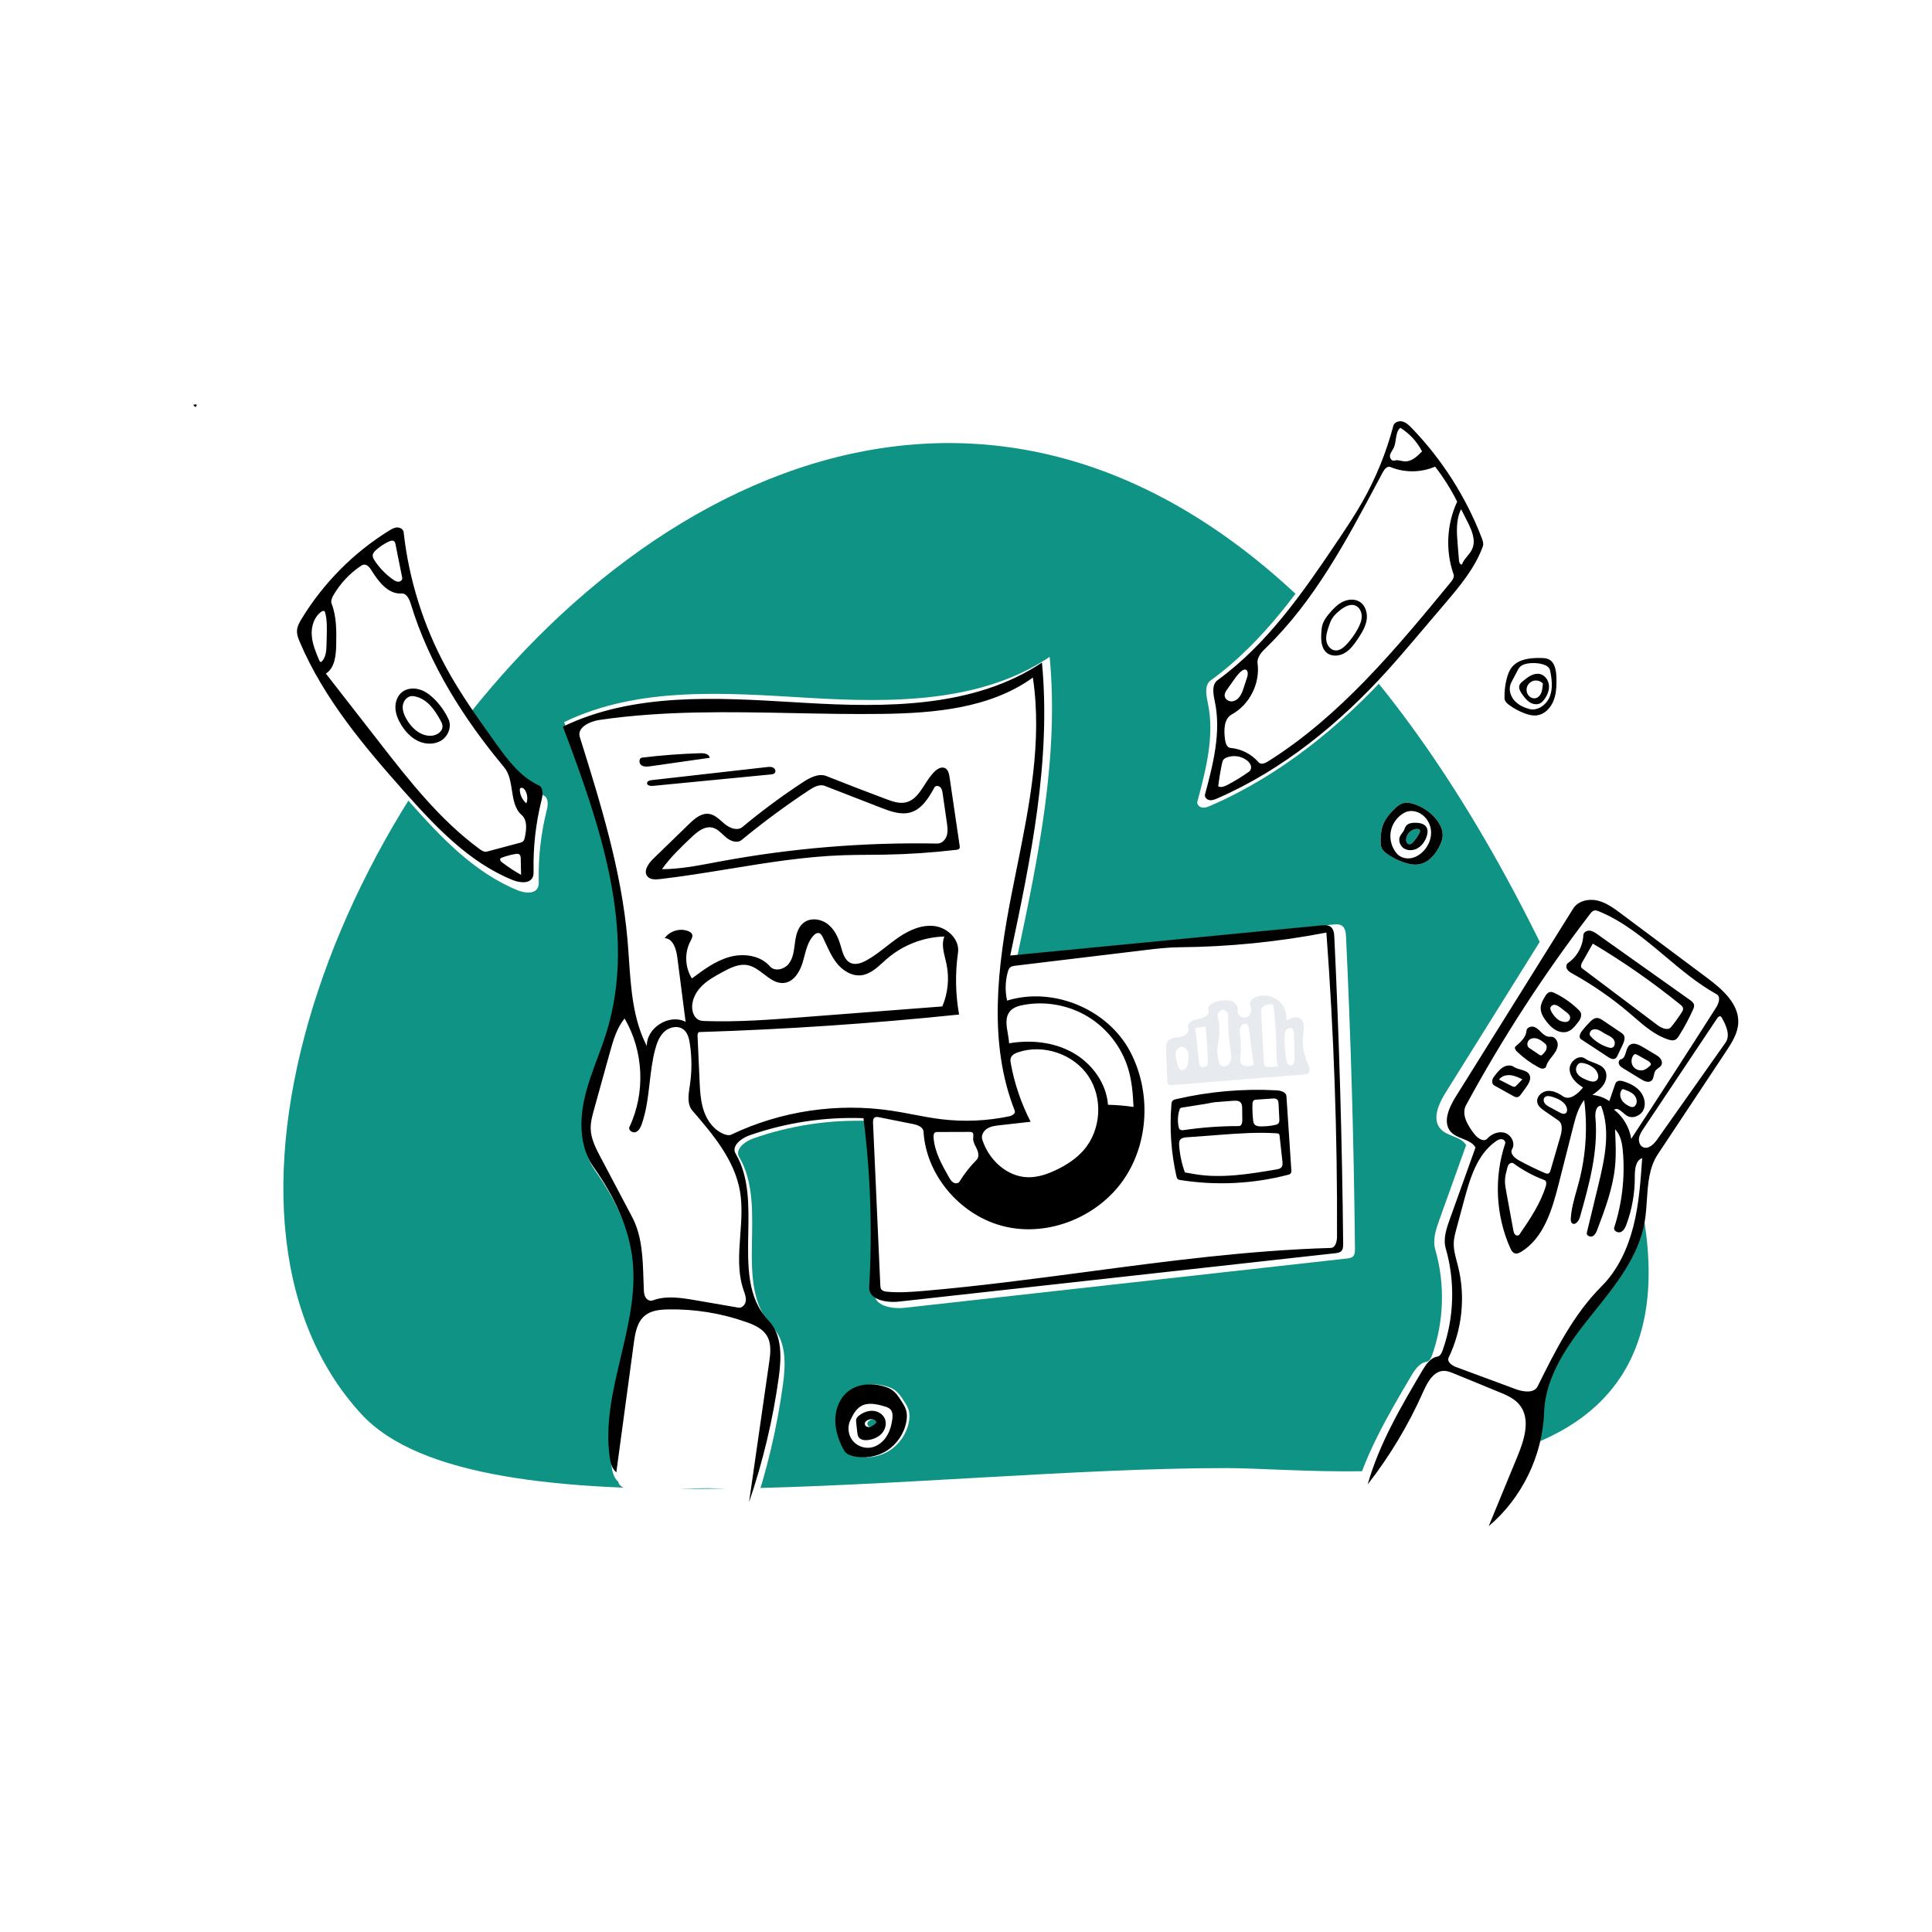 <svg width="172" height="172" viewBox="0 0 172 172" fill="none" xmlns="http://www.w3.org/2000/svg">
<rect x="0" y="0" width="172" height="172" fill="#333333" stroke="none"/>
<g clip-path="url(#clip0_28_4390)">
<path d="M172 0H0V172H172V0Z" fill="white"/>
<path fill-rule="evenodd" clip-rule="evenodd" d="M32.167 125.89C42.549 137.191 82.696 130.699 109.131 130.699C120.536 130.699 158.807 136.415 143.003 97.161C91.185 -31.546 -0.728 90.082 32.167 125.89Z" fill="#0E9384"/>
<path fill-rule="evenodd" clip-rule="evenodd" d="M78.102 126.799C78.152 126.76 78.205 126.718 78.227 126.659C78.298 126.467 78.021 126.34 77.818 126.344C77.522 126.351 77.142 126.551 77.233 126.832C77.285 126.995 77.486 127.071 77.654 127.041C77.823 127.011 77.966 126.903 78.102 126.799ZM78.982 123.443C79.205 123.513 79.426 123.6 79.621 123.73C79.986 123.975 80.234 124.355 80.473 124.724C80.644 124.989 80.818 125.259 80.903 125.562C80.995 125.891 80.979 126.242 80.917 126.578C80.724 127.624 80.079 128.578 79.18 129.147C78.281 129.715 77.141 129.889 76.114 129.615C75.914 129.561 75.712 129.489 75.558 129.35C75.429 129.234 75.342 129.079 75.262 128.924C74.844 128.113 74.561 127.211 74.594 126.298C74.626 125.386 75.001 124.462 75.712 123.888C76.603 123.169 77.888 123.1 78.982 123.443Z" fill="white"/>
<path fill-rule="evenodd" clip-rule="evenodd" d="M126.179 73.795C125.689 73.789 125.229 74.2 125.181 74.687C125.161 74.886 125.245 75.134 125.444 75.162C125.592 75.182 125.723 75.067 125.822 74.955C126.034 74.718 126.215 74.455 126.361 74.173C126.41 74.079 126.454 73.957 126.389 73.872C126.342 73.811 126.256 73.796 126.179 73.795ZM125.966 71.608C126.662 71.851 127.293 72.278 127.777 72.834C128.192 73.312 128.509 73.932 128.422 74.559C128.39 74.79 128.305 75.009 128.208 75.221C127.841 76.021 127.209 76.788 126.343 76.943C125.888 77.025 125.419 76.927 124.982 76.778C124.476 76.606 123.994 76.365 123.553 76.063C123.319 75.903 123.087 75.713 122.984 75.449C122.913 75.267 122.911 75.066 122.914 74.871C122.92 74.388 122.953 73.897 123.121 73.444C123.334 72.871 123.751 72.398 124.193 71.976C124.371 71.807 124.559 71.639 124.788 71.548C125.161 71.4 125.587 71.476 125.966 71.608Z" fill="white"/>
<path fill-rule="evenodd" clip-rule="evenodd" d="M126.179 36.759C129.058 39.729 131.33 43.279 132.818 47.132C132.92 47.397 133.019 47.69 132.922 47.957C132.171 50.008 130.723 51.718 129.303 53.381C128.396 54.443 127.488 55.505 126.581 56.568C125.715 57.582 124.848 58.596 123.953 59.585C119.393 64.619 114.006 69.021 107.766 71.73C107.531 71.832 107.278 71.934 107.025 71.893C106.771 71.852 106.533 71.607 106.6 71.36C107.371 68.487 108.148 65.483 107.528 62.574C107.379 61.873 107.213 60.989 107.795 60.567C112.507 57.148 115.9 52.262 119.152 47.442C119.969 46.23 120.785 45.014 121.508 43.744C122.793 41.49 123.782 39.068 124.443 36.56C124.534 36.216 124.97 36.061 125.316 36.151C125.661 36.242 125.931 36.504 126.179 36.759Z" fill="white"/>
<path fill-rule="evenodd" clip-rule="evenodd" d="M36.394 48.294C36.862 52.525 38.165 56.663 40.205 60.399C41.469 62.712 43.006 64.864 44.538 67.008C45.605 68.5 46.746 70.055 48.41 70.827C48.852 71.032 48.791 71.67 48.672 72.143C48.158 74.188 47.919 76.301 47.962 78.408C47.966 78.607 47.971 78.814 47.893 78.997C47.627 79.619 46.717 79.515 46.091 79.261C42.215 77.687 39.239 74.523 36.459 71.397C32.85 67.338 29.294 63.102 27.162 58.106C27.017 57.767 26.876 57.41 26.901 57.041C26.925 56.666 27.118 56.324 27.314 56.003C29.247 52.828 31.936 50.117 35.095 48.159C35.317 48.021 35.555 47.883 35.816 47.874C36.078 47.865 36.365 48.033 36.394 48.294Z" fill="white"/>
<path fill-rule="evenodd" clip-rule="evenodd" d="M125.614 122.527C125.948 121.961 126.362 121.338 127.011 121.231C127.266 121.188 127.401 120.911 127.488 120.667C128.56 117.66 128.663 114.317 127.779 111.25C127.527 110.375 127.837 109.447 128.145 108.589C128.938 106.376 129.732 104.163 130.525 101.949C130.07 101.163 128.872 101.186 128.258 100.517C127.468 99.656 128.064 98.287 128.683 97.296C132.299 91.504 135.915 85.713 139.531 79.922C139.974 79.212 140.947 78.99 141.762 79.179C142.576 79.368 143.272 79.881 143.942 80.381C146.58 82.351 149.217 84.321 151.855 86.291C153.27 87.348 154.833 88.699 154.751 90.464C154.706 91.441 154.147 92.308 153.607 93.123C151.516 96.273 149.426 99.422 147.336 102.572C146.159 104.346 146.484 106.677 146.128 108.777C145.565 112.094 143.29 114.819 141.184 117.443C139.077 120.067 136.969 122.996 136.851 126.359C136.71 130.367 134.806 134.282 131.74 136.867C132.629 134.709 127.011 135.57 120.584 133.013C121.641 129.271 123.638 125.876 125.614 122.527Z" fill="white"/>
<path fill-rule="evenodd" clip-rule="evenodd" d="M55.042 131.91C54.642 131.582 54.514 131.029 54.443 130.514C53.625 124.564 57.14 118.69 56.514 112.715C56.191 109.636 54.776 106.763 52.996 104.236C51.767 102.492 51.698 100.154 52.157 98.066C52.615 95.979 53.54 94.027 54.164 91.983C56.94 82.893 53.563 73.183 50.224 64.287C56.877 61.07 64.64 61.693 72.01 62.129C79.379 62.565 87.306 62.596 93.448 58.48C94.29 67.384 92.434 76.298 90.588 85.047C99.954 84.135 109.321 83.222 118.687 82.309C118.955 82.283 119.249 82.263 119.472 82.416C119.77 82.619 119.816 83.034 119.833 83.395C120.271 92.655 120.536 101.923 120.629 111.193C120.631 111.425 120.623 111.685 120.46 111.85C120.321 111.991 120.107 112.02 119.91 112.042C106.788 113.504 93.666 114.967 80.543 116.429C79.408 116.556 77.792 116.26 77.858 115.115C78.155 110.007 77.982 104.872 77.342 99.796C73.855 99.664 70.344 100.196 67.05 101.355C66.303 101.618 65.404 102.325 65.807 103.01C68.474 107.541 65.164 114.352 68.786 118.155C70.031 119.463 69.945 121.52 69.698 123.313C69.169 127.157 68.27 130.948 67.019 134.619C67.624 130.394 55.412 134.176 55.042 131.91Z" fill="white"/>
<path fill-rule="evenodd" clip-rule="evenodd" d="M17.509 36.011C17.52 36.102 17.471 36.196 17.391 36.24C17.327 36.176 17.264 36.112 17.2 36.048C17.295 36.007 17.404 35.995 17.506 36.015L17.509 36.011Z" fill="black"/>
<path fill-rule="evenodd" clip-rule="evenodd" d="M78.753 123.443C78.976 123.513 79.197 123.6 79.391 123.73C79.757 123.975 80.005 124.355 80.244 124.724C80.415 124.989 80.588 125.259 80.674 125.562C80.766 125.891 80.75 126.242 80.688 126.578C80.495 127.624 79.849 128.578 78.95 129.147C78.051 129.715 76.912 129.889 75.885 129.615C75.684 129.561 75.483 129.489 75.329 129.35C75.2 129.234 75.113 129.079 75.033 128.924C74.614 128.113 74.332 127.211 74.364 126.298C74.397 125.386 74.772 124.462 75.482 123.888C76.374 123.169 77.659 123.1 78.753 123.443ZM77.499 128.877C78.058 128.792 78.55 128.427 78.872 127.961C79.193 127.496 79.358 126.938 79.437 126.379C79.482 126.059 79.486 125.692 79.261 125.461C79.125 125.323 78.932 125.262 78.747 125.206C78.052 124.998 77.259 124.821 76.636 125.194C76.183 125.465 75.93 125.968 75.701 126.444C75.433 127.001 75.499 127.705 75.867 128.202C76.234 128.7 76.888 128.97 77.499 128.877Z" fill="black"/>
<path fill-rule="evenodd" clip-rule="evenodd" d="M104.287 98.336C104.296 98.217 104.311 98.09 104.389 98.001C104.466 97.913 104.587 97.882 104.7 97.855C107.62 97.175 110.637 96.909 113.631 97.068C114.012 97.088 114.503 97.217 114.528 97.598C114.673 99.782 114.817 101.967 114.962 104.152C114.969 104.262 114.973 104.385 114.902 104.47C114.845 104.54 114.752 104.566 114.664 104.589C111.55 105.401 108.267 105.561 105.089 105.056C105.007 105.043 104.921 105.028 104.857 104.975C104.781 104.91 104.754 104.805 104.732 104.708C104.263 102.622 104.113 100.466 104.287 98.336ZM104.976 101.96C105.033 102.785 105.206 103.602 105.488 104.379C105.769 104.419 106.048 104.478 106.328 104.525C108.743 104.934 111.214 104.523 113.629 104.112C113.8 104.083 113.988 104.044 114.094 103.906C114.202 103.765 114.188 103.569 114.168 103.392C114.085 102.64 114.002 101.887 113.919 101.134C113.912 101.073 113.903 101.008 113.862 100.963C113.812 100.908 113.731 100.899 113.657 100.895C111.941 100.781 110.219 100.909 108.504 101.038C107.556 101.108 106.607 101.179 105.659 101.25C105.436 101.266 105.183 101.299 105.055 101.483C104.961 101.617 104.964 101.796 104.976 101.96ZM105.002 98.811C104.852 99.292 104.825 99.811 104.925 100.305C104.942 100.394 104.967 100.488 105.035 100.548C105.135 100.638 105.287 100.623 105.42 100.604C107.035 100.367 108.668 100.249 110.3 100.252C110.531 100.253 110.601 99.942 110.599 99.712C110.595 99.375 110.591 99.038 110.588 98.7C110.585 98.505 110.576 98.29 110.442 98.148C110.282 97.977 110.013 97.982 109.779 98C109.238 98.041 108.698 98.082 108.157 98.124C107.898 98.143 107.212 98.319 106.896 98.34C106.347 98.427 105.798 98.515 105.249 98.603C105.191 98.612 105.129 98.623 105.084 98.661C105.04 98.699 105.019 98.756 105.002 98.811ZM112.244 100.279C112.673 100.284 113.103 100.242 113.522 100.151C113.622 100.13 113.727 100.102 113.798 100.029C113.903 99.922 113.902 99.753 113.895 99.603C113.872 99.168 113.85 98.733 113.828 98.298C113.82 98.143 113.803 97.968 113.681 97.871C113.575 97.786 113.424 97.791 113.287 97.8C112.81 97.832 112.333 97.865 111.856 97.897C111.78 97.903 111.701 97.909 111.638 97.951C111.522 98.027 111.505 98.187 111.501 98.326C111.491 98.787 111.51 99.249 111.558 99.707C111.572 99.84 111.591 99.98 111.673 100.085C111.801 100.249 112.036 100.276 112.244 100.279Z" fill="black"/>
<path fill-rule="evenodd" clip-rule="evenodd" d="M111.761 88.788C112.399 88.513 113.182 88.605 113.738 89.022C114.294 89.439 114.601 90.165 114.515 90.855C114.906 90.643 115.401 90.435 115.766 90.689C116.178 90.976 116.084 91.593 116.022 92.091C115.914 92.961 116.054 93.86 116.422 94.656C116.574 94.985 116.705 95.483 116.367 95.616C116.311 95.638 116.249 95.644 116.188 95.648C112.236 95.967 108.285 96.285 104.334 96.604C104.225 96.613 104.104 96.617 104.022 96.546C103.938 96.473 103.928 96.349 103.923 96.238C103.886 95.309 103.847 94.379 103.81 93.45C103.8 93.201 103.795 92.932 103.936 92.726C104.169 92.385 104.657 92.386 105.064 92.321C105.472 92.255 105.947 91.911 105.789 91.529C105.614 91.104 106.211 90.792 106.666 90.723C107.121 90.654 107.725 90.383 107.587 89.943C107.436 89.464 108.097 89.166 108.595 89.1C108.947 89.053 109.315 89.008 109.648 89.128C109.982 89.249 110.264 89.593 110.189 89.939C110.103 90.337 110.586 90.706 110.968 90.566C111.349 90.426 111.503 89.905 111.31 89.547C111.153 89.255 111.456 88.92 111.761 88.788ZM113.801 94.913C113.654 94.639 113.652 94.313 113.651 94.002C113.645 92.54 113.555 91.078 113.382 89.627C113.373 89.553 113.36 89.472 113.3 89.429C113.248 89.392 113.178 89.396 113.115 89.402C112.806 89.431 112.441 89.499 112.319 89.784C112.266 89.906 112.273 90.043 112.28 90.175C112.358 91.641 112.436 93.105 112.515 94.571C112.522 94.707 112.54 94.864 112.653 94.94C112.715 94.982 112.793 94.989 112.867 94.993C113.18 95.01 113.496 94.983 113.801 94.913ZM108.487 92.66C108.448 92.905 108.394 93.147 108.38 93.394C108.356 93.806 108.443 94.216 108.53 94.62C108.585 94.878 108.919 95.006 109.165 94.906C109.41 94.806 109.558 94.544 109.599 94.283C109.639 94.021 109.592 93.755 109.55 93.494C109.386 92.466 109.315 91.425 109.338 90.385C109.344 90.122 109.088 89.884 108.826 89.91C108.564 89.936 108.359 90.219 108.416 90.476C108.576 91.191 108.6 91.936 108.487 92.66ZM111.085 91.257C110.931 91.056 110.578 91.163 110.458 91.387C110.338 91.61 110.374 91.882 110.404 92.134C110.482 92.792 110.49 93.459 110.427 94.119C110.408 94.313 110.387 94.526 110.495 94.689C110.66 94.94 111.022 94.938 111.321 94.907C111.415 94.898 111.523 94.88 111.57 94.798C111.603 94.741 111.595 94.671 111.587 94.606C111.449 93.582 111.311 92.558 111.173 91.534C111.16 91.437 111.145 91.335 111.085 91.257ZM114.508 91.698C114.392 91.856 114.367 92.062 114.357 92.258C114.323 92.93 114.412 93.602 114.501 94.269C114.536 94.531 114.656 94.869 114.921 94.851C115.189 94.833 115.259 94.475 115.252 94.206C115.236 93.494 115.219 92.783 115.203 92.071C115.199 91.884 115.179 91.668 115.024 91.563C114.861 91.454 114.624 91.539 114.508 91.698ZM106.409 91.529C106.409 91.529 106.527 92.458 106.568 92.931C106.619 93.525 106.685 94.118 106.765 94.709C106.776 94.795 106.792 94.888 106.855 94.947C106.965 95.049 107.388 94.981 107.466 94.853C107.544 94.725 107.54 94.564 107.533 94.415C107.511 93.94 107.49 93.466 107.468 92.992C107.445 92.483 107.324 91.387 107.324 91.387M104.873 94.892C104.907 94.998 104.947 95.11 105.033 95.181C105.201 95.32 105.473 95.234 105.605 95.061C105.738 94.888 105.767 94.66 105.793 94.443C105.824 94.178 105.854 93.902 105.768 93.648C105.682 93.395 105.444 93.173 105.178 93.196C104.933 93.218 104.743 93.442 104.686 93.681C104.629 93.92 104.677 94.171 104.736 94.409C104.777 94.572 104.822 94.733 104.873 94.892Z" fill="#E7EAEE"/>
<path fill-rule="evenodd" clip-rule="evenodd" d="M120.891 56.865C120.572 57.344 120.226 57.829 119.732 58.125C119.239 58.421 118.557 58.478 118.113 58.112C117.624 57.707 117.594 56.978 117.633 56.345C117.648 56.101 117.667 55.855 117.737 55.621C117.858 55.215 118.123 54.868 118.399 54.547C118.735 54.156 119.106 53.78 119.571 53.561C120.036 53.341 120.614 53.303 121.05 53.576C121.572 53.903 121.765 54.598 121.666 55.206C121.567 55.813 121.232 56.353 120.891 56.865ZM119.878 57.372C120.28 56.944 120.625 56.461 120.901 55.942C121.082 55.601 121.237 55.23 121.229 54.843C121.222 54.456 121.018 54.052 120.659 53.909C120.191 53.722 119.678 54.021 119.287 54.338C119.008 54.565 118.739 54.812 118.56 55.124C118.447 55.32 118.374 55.537 118.301 55.751C118.164 56.158 118.024 56.581 118.077 57.007C118.129 57.433 118.434 57.86 118.861 57.904C119.256 57.945 119.606 57.661 119.878 57.372Z" fill="black"/>
<path fill-rule="evenodd" clip-rule="evenodd" d="M38.711 62.279C39.211 62.785 39.623 63.377 39.925 64.021C40.229 64.668 39.923 65.5 39.328 65.897C38.733 66.293 37.928 66.287 37.275 65.996C36.622 65.704 36.11 65.159 35.732 64.552C35.447 64.094 35.226 63.581 35.203 63.043C35.179 62.504 35.377 61.938 35.803 61.608C36.234 61.274 36.84 61.226 37.361 61.386C37.882 61.546 38.328 61.891 38.711 62.279ZM36.761 61.971C36.329 61.926 35.945 62.323 35.87 62.751C35.796 63.179 35.96 63.614 36.171 63.994C36.629 64.818 37.447 65.55 38.388 65.504C38.872 65.481 39.403 65.145 39.394 64.661C39.391 64.451 39.287 64.258 39.184 64.076C38.91 63.591 38.613 63.112 38.218 62.72C37.822 62.328 37.315 62.028 36.761 61.971Z" fill="black"/>
<path fill-rule="evenodd" clip-rule="evenodd" d="M76.499 126.008C76.847 125.744 77.278 125.574 77.714 125.602C78.149 125.629 78.579 125.879 78.761 126.275C78.957 126.7 78.835 127.229 78.53 127.584C78.225 127.939 77.766 128.135 77.303 128.2C76.986 128.244 76.609 128.204 76.436 127.936C76.353 127.807 76.334 127.647 76.317 127.494C76.287 127.219 76.257 126.944 76.227 126.669C76.214 126.553 76.201 126.432 76.239 126.321C76.283 126.19 76.39 126.091 76.499 126.008ZM77.873 126.799C77.923 126.76 77.976 126.718 77.998 126.658C78.069 126.467 77.792 126.34 77.588 126.344C77.292 126.351 76.913 126.55 77.004 126.832C77.056 126.995 77.257 127.071 77.425 127.041C77.594 127.011 77.737 126.903 77.873 126.799Z" fill="black"/>
<path fill-rule="evenodd" clip-rule="evenodd" d="M125.672 38.099C128.377 40.899 130.512 44.248 131.91 47.881C132.005 48.131 132.099 48.408 132.007 48.659C131.302 50.593 129.941 52.206 128.607 53.774L126.05 56.78C125.236 57.736 124.422 58.693 123.581 59.625C119.297 64.373 114.236 68.524 108.374 71.078C108.153 71.175 107.915 71.271 107.677 71.232C107.439 71.194 107.215 70.963 107.278 70.729C108.003 68.02 108.732 65.188 108.15 62.444C108.01 61.782 107.854 60.949 108.4 60.551C112.828 57.327 116.015 52.719 119.07 48.173C119.838 47.03 120.604 45.884 121.284 44.687C122.491 42.56 123.421 40.276 124.042 37.912C124.127 37.587 124.537 37.441 124.861 37.526C125.186 37.611 125.439 37.858 125.672 38.099ZM123.78 41.577C123.505 41.463 123.251 41.77 123.111 42.033C122.959 42.317 122.808 42.601 122.656 42.886C119.854 48.15 117.009 53.495 112.738 57.641C112.334 58.033 111.884 58.506 111.958 59.063C112.196 60.85 111.242 62.737 109.662 63.604C108.945 63.998 108.953 65.015 109.058 65.826C109.1 66.151 109.223 66.558 109.55 66.586C110.507 66.667 111.426 67.138 112.051 67.869C112.248 68.099 112.621 67.955 112.877 67.794C119.338 63.732 124.302 57.733 129.149 51.839C129.316 51.635 129.494 51.379 129.407 51.131C128.674 49.041 128.791 46.667 129.727 44.66C129.175 43.561 128.516 42.515 127.764 41.542C126.513 42.085 125.04 42.098 123.78 41.577ZM108.455 70.005C108.71 70.139 109.019 70.012 109.274 69.879C109.944 69.529 110.589 69.132 111.204 68.692C111.366 68.575 111.414 68.343 111.357 68.152C111.299 67.96 111.156 67.806 110.997 67.685C110.5 67.308 109.806 67.209 109.223 67.432C109.116 67.473 109.009 67.527 108.935 67.615C108.848 67.718 108.816 67.856 108.788 67.988C108.647 68.655 108.536 69.328 108.455 70.005ZM126.599 40.185C126.16 39.327 125.483 38.592 124.663 38.084C124.378 38.335 124.323 38.717 124.266 39.106V39.106C124.227 39.373 124.188 39.644 124.074 39.878C124.037 39.955 123.991 40.028 123.946 40.1C123.859 40.239 123.773 40.377 123.745 40.536C123.703 40.779 123.908 41.084 124.142 41.004C124.331 40.938 124.53 40.98 124.73 41.023C124.836 41.045 124.942 41.067 125.048 41.074C125.663 41.114 126.173 40.632 126.599 40.185ZM130.078 45.33C129.608 46.265 129.682 47.37 129.767 48.413L129.89 49.91C129.904 50.075 129.993 50.297 130.152 50.251C130.25 49.975 130.438 49.748 130.626 49.52C130.79 49.321 130.955 49.121 131.061 48.888C131.42 48.098 131.022 47.189 130.629 46.416L130.078 45.33ZM109.027 61.939C109.047 62.232 109.351 62.451 109.644 62.442C109.937 62.434 110.201 62.245 110.372 62.006C110.544 61.768 110.638 61.485 110.73 61.206L111.032 60.285C111.116 60.029 111.121 59.636 110.853 59.606C110.756 59.596 110.663 59.647 110.584 59.703C110.283 59.917 110.064 60.224 109.851 60.526L109.27 61.346C109.144 61.524 109.012 61.721 109.027 61.939ZM39.747 59.482C37.706 55.746 36.403 51.608 35.935 47.377C35.906 47.116 35.619 46.948 35.358 46.957C35.096 46.966 34.859 47.104 34.636 47.242C31.477 49.201 28.788 51.911 26.855 55.086C26.66 55.408 26.467 55.749 26.442 56.124C26.418 56.493 26.559 56.85 26.704 57.19C28.836 62.185 32.391 66.422 36.001 70.48C38.78 73.606 41.756 76.771 45.632 78.344C46.259 78.599 47.169 78.702 47.434 78.08C47.511 77.899 47.507 77.696 47.504 77.499L47.503 77.492C47.461 75.384 47.7 73.271 48.214 71.226C48.332 70.753 48.394 70.115 47.951 69.91C46.287 69.139 45.147 67.584 44.08 66.091C42.547 63.947 41.01 61.796 39.747 59.482ZM43.349 75.815C43.12 75.876 42.891 75.731 42.7 75.591C39.172 73.006 36.438 69.508 33.752 66.057L29.012 59.967C29.812 59.457 29.914 58.35 29.931 57.401C29.954 56.168 29.97 54.899 29.525 53.749C29.426 53.494 29.555 53.211 29.693 52.974C30.285 51.958 31.105 51.077 32.077 50.415C32.17 50.35 32.27 50.287 32.383 50.271C32.68 50.229 32.908 50.518 33.067 50.773C33.695 51.779 34.557 52.917 35.74 52.834C36.191 52.803 36.441 53.334 36.572 53.766C38.206 59.138 41.275 63.984 44.873 68.296C45.341 68.856 45.458 69.612 45.574 70.362C45.704 71.197 45.832 72.024 46.444 72.561C46.965 73.02 46.869 73.844 46.728 74.525C46.699 74.664 46.665 74.813 46.559 74.908C46.48 74.978 46.374 75.008 46.272 75.035L43.349 75.815ZM34.986 51.59C34.339 51.138 33.78 50.56 33.349 49.898C33.256 49.755 33.166 49.594 33.182 49.425C33.2 49.24 33.339 49.092 33.477 48.968C33.819 48.662 34.205 48.406 34.62 48.211C34.772 48.139 34.968 48.081 35.094 48.192C35.168 48.257 35.192 48.361 35.211 48.458L35.809 51.447C35.844 51.624 35.659 51.783 35.479 51.788C35.299 51.794 35.134 51.693 34.986 51.59ZM29.071 57.372C29.058 57.934 29.016 58.565 28.594 58.938C28.506 58.948 28.447 58.851 28.413 58.77C28.109 58.051 27.802 57.315 27.753 56.536C27.706 55.757 27.967 54.914 28.603 54.463C28.689 54.401 28.816 54.351 28.892 54.424C28.922 54.454 28.935 54.496 28.946 54.538C29.119 55.173 29.106 55.843 29.091 56.501L29.071 57.372ZM46.244 76.075C46.346 76.159 46.357 76.308 46.36 76.441L46.39 77.886C45.797 77.557 45.229 77.183 44.692 76.769C44.591 76.691 44.479 76.564 44.541 76.451C44.572 76.395 44.636 76.369 44.696 76.347C45.08 76.205 45.476 76.099 45.879 76.03C46.004 76.009 46.146 75.995 46.244 76.075ZM46.278 70.382C46.272 70.317 46.272 70.246 46.311 70.193C46.414 70.054 46.636 70.18 46.73 70.325C46.956 70.674 47.006 71.132 46.86 71.522C46.528 71.237 46.314 70.818 46.278 70.382ZM134.589 59.408C135.18 58.664 136.257 58.557 137.207 58.58C137.429 58.585 137.657 58.596 137.859 58.688C138.422 58.944 138.541 59.678 138.56 60.296C138.577 60.858 138.574 61.427 138.437 61.972C138.301 62.517 138.018 63.042 137.567 63.377C137.364 63.527 137.129 63.637 136.879 63.678C136.494 63.743 136.1 63.644 135.734 63.508C135.247 63.327 134.785 63.077 134.365 62.77C134.16 62.619 133.948 62.423 133.942 62.169C133.926 61.583 133.992 60.995 134.136 60.427C134.228 60.064 134.356 59.701 134.589 59.408ZM136.121 63.114C136.88 63.332 137.687 62.745 137.975 62.01C138.262 61.275 138.156 60.449 137.998 59.676C137.937 59.379 137.62 59.213 137.327 59.134C136.874 59.011 136.393 58.994 135.933 59.086C135.704 59.132 135.471 59.21 135.31 59.379C135.223 59.472 135.162 59.586 135.103 59.698L134.659 60.538C134.58 60.686 134.502 60.835 134.456 60.995C134.318 61.476 134.5 62.01 134.835 62.38C135.171 62.751 135.641 62.976 136.121 63.114ZM125.966 71.608C126.662 71.851 127.293 72.278 127.777 72.834C128.192 73.312 128.509 73.932 128.422 74.559C128.39 74.79 128.305 75.009 128.208 75.221C127.841 76.021 127.209 76.788 126.343 76.943C125.888 77.025 125.419 76.927 124.982 76.778C124.476 76.606 123.994 76.365 123.553 76.063C123.319 75.903 123.087 75.713 122.984 75.449C122.914 75.267 122.911 75.066 122.914 74.871C122.92 74.388 122.953 73.897 123.121 73.444C123.334 72.871 123.751 72.398 124.193 71.976C124.371 71.806 124.559 71.639 124.788 71.548C125.161 71.4 125.587 71.476 125.966 71.608ZM126.678 75.819C127.181 75.321 127.473 74.6 127.394 73.897C127.314 73.194 126.838 72.534 126.173 72.295C125.896 72.195 125.59 72.167 125.306 72.245C125.153 72.288 125.01 72.36 124.876 72.445C124.304 72.809 123.902 73.43 123.804 74.102C123.706 74.774 123.915 75.484 124.36 75.996C124.645 76.324 125.111 76.465 125.542 76.41C125.973 76.356 126.369 76.124 126.678 75.819ZM63.178 67.465C63.155 67.133 62.712 67.047 62.379 67.056C60.636 67.108 58.895 67.238 57.163 67.448C56.879 67.482 56.856 67.941 57.084 68.114C57.312 68.287 57.63 68.255 57.914 68.215L63.178 67.465ZM57.605 69.706C57.62 69.535 57.834 69.474 58.004 69.454L68.273 68.291C68.459 68.27 68.657 68.251 68.824 68.335C68.991 68.418 69.099 68.647 68.99 68.799C68.909 68.911 68.755 68.933 68.618 68.947L58.114 69.966C57.896 69.987 57.585 69.924 57.605 69.706ZM80.626 71.436C80.052 71.562 79.462 71.355 78.911 71.149C77.129 70.483 75.355 69.799 73.587 69.096C72.874 68.812 72.091 69.237 71.449 69.659C69.592 70.879 67.804 72.204 66.097 73.626C65.658 73.991 64.983 73.734 64.541 73.374C64.447 73.298 64.355 73.216 64.263 73.135C63.918 72.83 63.569 72.522 63.124 72.459C62.439 72.361 61.836 72.88 61.34 73.363L58.139 76.471C57.708 76.889 57.255 77.559 57.638 78.021C57.891 78.325 58.355 78.31 58.749 78.264C60.802 78.026 62.845 77.692 64.888 77.359C68.264 76.807 71.638 76.256 75.053 76.138C75.809 76.112 76.566 76.107 77.323 76.102C77.797 76.099 78.272 76.096 78.746 76.088C80.884 76.051 83.02 75.907 85.144 75.657C85.246 75.644 85.363 75.623 85.417 75.535C85.457 75.468 85.447 75.383 85.436 75.306L84.536 69.185C84.49 68.874 84.41 68.515 84.126 68.38C83.839 68.245 83.501 68.42 83.265 68.633C82.896 68.966 82.612 69.408 82.332 69.845C81.872 70.561 81.423 71.26 80.626 71.436ZM66.018 74.785C67.939 73.205 69.942 71.725 72.017 70.353C72.443 70.071 72.961 69.783 73.437 69.968L78.467 71.923C79.306 72.249 80.225 72.579 81.087 72.318C82.089 72.014 82.688 71.017 83.192 70.099C83.29 69.921 83.576 69.941 83.717 70.088C83.858 70.235 83.894 70.45 83.923 70.652L84.291 73.204C84.348 73.596 84.403 74.003 84.29 74.382C84.177 74.762 83.844 75.106 83.448 75.099C76.973 74.974 70.486 75.508 64.118 76.69C63.922 76.726 63.725 76.763 63.529 76.8H63.528L63.528 76.8H63.528H63.528L63.527 76.801H63.527H63.527H63.526C62.005 77.088 60.478 77.376 58.932 77.381C59.679 76.324 60.625 75.426 61.564 74.536C62.08 74.047 62.725 73.519 63.417 73.679C63.791 73.766 64.078 74.034 64.363 74.302C64.454 74.387 64.546 74.473 64.64 74.552C65.027 74.879 65.627 75.106 66.018 74.785ZM149.088 92.59C148.917 92.654 148.725 92.61 148.55 92.555C147.366 92.183 146.404 91.35 145.459 90.532C145.331 90.421 145.204 90.311 145.076 90.202C143.51 88.866 141.81 87.687 140.011 86.688C139.828 86.586 139.636 86.479 139.524 86.302C139.412 86.125 139.415 85.856 139.588 85.738C140.395 85.187 140.918 84.242 140.957 83.266C140.967 83.005 141.261 82.832 141.52 82.853C141.78 82.874 142.006 83.03 142.218 83.18L150.44 89.017C150.6 89.13 150.773 89.262 150.812 89.454C150.844 89.611 150.778 89.77 150.712 89.916C150.357 90.698 149.95 91.457 149.492 92.184C149.389 92.349 149.271 92.522 149.088 92.59ZM140.863 85.666C140.766 85.837 140.683 86.083 140.839 86.201L147.548 91.253C147.916 91.529 148.487 91.789 148.776 91.431C149.108 91.02 149.419 90.592 149.705 90.149C149.784 90.027 149.863 89.889 149.835 89.747C149.81 89.618 149.701 89.524 149.598 89.44C147.136 87.444 144.529 85.626 141.804 84.006L140.863 85.666ZM137.524 88.755C137.632 88.57 137.764 88.366 137.974 88.321C138.135 88.285 138.298 88.355 138.446 88.427C139.254 88.819 139.994 89.35 140.624 89.991C140.775 90.145 140.794 90.393 140.726 90.599C140.659 90.804 140.52 90.977 140.384 91.145C140.165 91.414 139.932 91.695 139.609 91.823C139.26 91.961 138.855 91.894 138.525 91.717C138.195 91.539 137.93 91.261 137.696 90.967C137.392 90.585 137.119 90.126 137.166 89.639C137.197 89.32 137.362 89.032 137.524 88.755ZM138.937 90.897C139.445 91.095 139.77 90.938 139.783 90.605C139.792 90.395 139.608 90.233 139.441 90.105L138.937 89.717C138.77 89.588 138.586 89.454 138.376 89.455C138.165 89.457 137.951 89.673 138.037 89.865C138.024 89.958 138.429 90.7 138.937 90.897ZM136.931 94.999C137.055 95.067 137.187 95.133 137.328 95.136C137.469 95.139 137.622 95.059 137.657 94.922C137.738 94.601 137.951 94.335 138.159 94.074C138.182 94.045 138.204 94.017 138.227 93.988C138.455 93.7 138.675 93.373 138.681 93.005C138.687 92.637 138.383 92.245 138.018 92.296C137.731 92.335 137.464 92.147 137.256 91.946C137.222 91.914 137.189 91.881 137.156 91.848C136.982 91.674 136.805 91.497 136.573 91.421C136.297 91.332 135.922 91.474 135.9 91.763C135.856 92.345 135.373 92.783 134.924 93.157C134.79 93.269 134.911 93.483 135.037 93.604C135.602 94.151 136.241 94.621 136.931 94.999ZM137.021 93.89L136.137 93.293C135.912 93.141 135.931 92.768 136.131 92.585C136.331 92.402 136.643 92.388 136.898 92.48C137.153 92.572 137.366 92.751 137.572 92.927C137.709 93.044 137.728 93.256 137.665 93.424C137.602 93.593 137.475 93.728 137.351 93.857C137.309 93.902 137.261 93.949 137.2 93.957C137.136 93.965 137.075 93.927 137.021 93.89ZM144.026 93.93L144.459 93.012C144.591 92.731 144.719 92.383 144.54 92.129C144.478 92.04 144.387 91.978 144.298 91.918L142.725 90.858C142.556 90.744 142.372 90.625 142.168 90.629C141.926 90.632 141.722 90.805 141.55 90.976C141.293 91.231 141.052 91.504 140.83 91.791C140.661 92.009 140.522 92.368 140.753 92.52L143.158 94.098C143.348 94.223 143.589 94.351 143.789 94.242C143.906 94.179 143.97 94.05 144.026 93.93ZM143.493 93.28C143.392 93.303 143.287 93.277 143.188 93.247C142.58 93.064 142.024 92.714 141.597 92.245C141.455 92.089 141.536 91.813 141.716 91.704C141.897 91.595 142.131 91.62 142.326 91.701C142.451 91.754 142.566 91.828 142.681 91.901C142.744 91.942 142.808 91.982 142.872 92.019C142.942 92.059 143.015 92.095 143.088 92.132C143.295 92.235 143.502 92.339 143.643 92.518C143.833 92.761 143.794 93.211 143.493 93.28ZM144.306 94.305C144.583 94.239 144.668 93.957 144.756 93.663C144.828 93.42 144.904 93.17 145.091 93.028C145.415 92.783 145.873 92.987 146.221 93.195L147.33 93.854C147.506 93.959 147.687 94.068 147.814 94.23C147.94 94.391 148.002 94.621 147.914 94.806C147.855 94.93 147.743 95.012 147.63 95.094C147.538 95.162 147.445 95.23 147.38 95.322C147.297 95.44 147.266 95.588 147.235 95.734C147.197 95.918 147.159 96.099 147.019 96.214C146.764 96.424 146.385 96.256 146.103 96.083L144.541 95.129C144.384 95.033 144.218 94.927 144.14 94.76C144.063 94.592 144.126 94.348 144.306 94.305ZM146.353 95.253C146.576 95.176 146.756 95.01 146.928 94.849C147.053 94.732 146.886 94.54 146.737 94.456L145.78 93.917C145.681 93.861 145.542 93.81 145.464 93.894C145.215 94.166 145.179 94.61 145.381 94.918C145.582 95.227 146.004 95.372 146.353 95.253ZM135.378 95.219C135.164 95.159 134.946 95.097 134.771 94.978C134.499 94.793 134.122 94.838 133.836 95.001C133.551 95.165 133.339 95.428 133.133 95.684C133.019 95.826 132.902 95.975 132.858 96.152C132.815 96.329 132.867 96.544 133.026 96.632L134.694 97.562C134.82 97.632 134.961 97.705 135.102 97.674C135.243 97.643 135.34 97.518 135.425 97.401L135.854 96.811C136.093 96.482 136.342 96.063 136.168 95.696C136.028 95.402 135.707 95.312 135.378 95.219ZM134.85 96.749C134.763 96.772 134.673 96.73 134.593 96.689L133.456 96.111C133.675 95.801 134.091 95.683 134.467 95.72C134.844 95.758 135.194 95.925 135.535 96.09L135.013 96.632C134.966 96.681 134.915 96.731 134.85 96.749ZM126.978 73.624C127.154 73.893 127.099 74.251 126.982 74.55C126.828 74.944 126.568 75.309 126.201 75.518C125.834 75.728 125.351 75.758 124.994 75.533C124.636 75.308 124.456 74.807 124.648 74.431C124.692 74.343 124.753 74.266 124.813 74.189C124.871 74.115 124.929 74.041 124.973 73.958C125.002 73.904 125.024 73.846 125.047 73.789C125.079 73.705 125.111 73.622 125.162 73.55C125.344 73.292 125.703 73.241 126.019 73.246C126.377 73.251 126.782 73.325 126.978 73.624ZM126.179 73.795C125.689 73.789 125.229 74.2 125.181 74.687C125.161 74.886 125.245 75.134 125.444 75.162C125.592 75.182 125.723 75.067 125.822 74.955C126.034 74.718 126.215 74.455 126.362 74.173C126.41 74.079 126.454 73.957 126.389 73.872C126.342 73.811 126.256 73.796 126.179 73.795ZM137.898 61.016C137.86 60.567 137.559 60.126 137.124 60.013C136.57 59.87 136.033 60.26 135.593 60.626C135.463 60.734 135.327 60.851 135.272 61.011C135.179 61.282 135.347 61.568 135.512 61.803C135.702 62.071 135.905 62.341 136.181 62.519C136.458 62.696 136.827 62.765 137.118 62.611C137.265 62.532 137.381 62.404 137.481 62.269C137.75 61.908 137.935 61.464 137.898 61.016ZM136.669 62.166C136.481 62.194 136.287 62.118 136.149 61.988C135.942 61.793 135.859 61.48 135.932 61.205C136.008 60.915 136.251 60.676 136.542 60.605C136.832 60.533 137.159 60.633 137.36 60.854C137.353 60.914 137.346 60.975 137.34 61.036C137.319 61.242 137.297 61.449 137.226 61.642C137.133 61.893 136.934 62.126 136.669 62.166ZM121.762 132.15C122.783 128.537 124.711 125.259 126.619 122.026C126.941 121.479 127.341 120.878 127.967 120.774C128.214 120.733 128.344 120.465 128.428 120.229C129.463 117.327 129.563 114.099 128.709 111.137C128.466 110.292 128.765 109.396 129.062 108.568L131.36 102.157C131.121 101.744 130.669 101.562 130.212 101.378C129.829 101.225 129.441 101.069 129.171 100.775C128.409 99.943 128.984 98.621 129.582 97.664L140.056 80.889C140.484 80.204 141.423 79.989 142.209 80.172C142.996 80.355 143.668 80.85 144.315 81.333L151.955 87.039C153.321 88.06 154.83 89.364 154.751 91.068C154.708 92.011 154.168 92.849 153.646 93.635L147.592 102.759C146.809 103.938 146.714 105.373 146.619 106.813C146.575 107.465 146.532 108.118 146.425 108.749C145.903 111.83 143.852 114.38 141.887 116.824L141.764 116.977C141.726 117.024 141.689 117.07 141.652 117.116C139.618 119.65 137.583 122.479 137.468 125.726C137.332 129.595 135.494 133.375 132.533 135.871L135.109 129.622C135.722 128.135 136.289 126.287 135.264 125.048C134.8 124.488 134.099 124.192 133.426 123.916L129.425 122.274C129.149 122.161 128.865 122.046 128.567 122.044C127.637 122.039 127.084 123.046 126.708 123.896C125.404 126.835 123.739 129.614 121.762 132.15ZM134.917 123.663C135.603 123.917 136.569 124.071 136.894 123.416C138.467 120.244 140.084 117.012 142.588 114.51C144.032 113.067 144.916 111.143 145.417 109.164C145.918 107.186 146.059 105.138 146.199 103.102C145.591 103.323 145.538 104.143 145.541 104.79C145.547 106.216 145.297 107.642 144.808 108.981C144.706 109.261 144.569 109.564 144.295 109.683C144.021 109.801 143.617 109.564 143.709 109.28C144.416 107.101 144.679 104.78 144.479 102.498C144.417 101.791 144.285 101.034 143.782 100.533C143.837 101.65 143.891 102.772 143.778 103.884C143.582 105.809 142.892 107.644 142.208 109.454C142.119 109.689 142.012 109.945 141.786 110.055C141.56 110.166 141.21 109.991 141.269 109.747L142.294 105.512C142.857 103.184 143.411 100.68 142.539 98.448C142.1 98.419 141.996 99.047 142.035 99.485C142.304 102.488 141.474 105.468 140.652 108.368C140.556 108.707 140.217 109.13 139.953 108.898C139.839 108.797 139.834 108.624 139.843 108.473C139.895 107.619 140.129 106.794 140.362 105.969C140.435 105.713 140.507 105.457 140.574 105.2C141.192 102.835 141.349 100.351 141.035 97.926C140.494 98.62 140.265 99.499 140.048 100.352L138.762 105.413C138.181 107.701 137.438 110.216 135.423 111.445C135.262 111.543 135.076 111.634 134.893 111.59C134.666 111.536 134.537 111.301 134.442 111.088C133.156 108.191 132.996 104.811 134.001 101.805C134.062 101.622 133.877 101.432 133.685 101.417C133.493 101.402 133.314 101.506 133.156 101.617C131.506 102.781 130.874 104.89 130.349 106.84L129.651 109.433C129.549 109.812 129.447 110.194 129.426 110.586C129.393 111.181 129.549 111.764 129.703 112.343C129.739 112.477 129.775 112.611 129.808 112.746C130.48 115.439 130.176 118.365 128.967 120.864C128.789 121.233 129.259 121.568 129.643 121.71L134.917 123.663ZM137.524 98.916C137.249 98.726 136.954 98.51 136.869 98.187C136.738 97.691 137.21 97.194 137.718 97.127C138.226 97.06 138.723 97.305 139.144 97.597C139.737 98.009 140.488 97.382 140.932 96.813C140.333 96.454 139.762 95.898 139.738 95.201C139.714 94.503 140.562 93.839 141.127 94.249C141.346 94.409 141.611 94.506 141.873 94.602C142.265 94.747 142.651 94.889 142.867 95.233C143.112 95.624 143.024 96.152 142.775 96.54C142.526 96.929 142.142 97.207 141.768 97.477C142.305 97.53 142.829 97.722 143.274 98.028L143.759 96.615C143.796 96.505 143.837 96.391 143.923 96.314C144.09 96.165 144.348 96.211 144.561 96.278C145.12 96.455 145.667 96.732 146.036 97.187C146.404 97.643 146.558 98.304 146.301 98.831C146.043 99.357 145.316 99.637 144.824 99.32C144.721 99.254 144.619 99.166 144.516 99.078C144.242 98.843 143.967 98.608 143.702 98.796C144.511 99.426 145.067 100.373 145.223 101.386C147.77 97.506 150.29 93.608 152.783 89.692C153.021 89.318 153.213 88.729 152.825 88.514C151.17 87.596 149.707 86.366 148.247 85.139C146.405 83.591 144.568 82.047 142.358 81.14C142.217 81.082 142.064 81.027 141.917 81.065C141.763 81.106 141.655 81.24 141.559 81.366C137.442 86.739 133.747 92.436 130.52 98.385C130.07 99.216 130.672 100.205 131.249 100.953C131.537 101.327 132.093 101.721 132.407 101.369C132.803 100.926 133.452 100.672 134.013 100.87C134.573 101.068 134.922 101.797 134.617 102.308C134.397 102.677 134.828 103.088 135.206 103.294C135.959 103.707 136.733 104.085 137.522 104.425C137.631 104.472 137.759 104.518 137.866 104.465C137.967 104.414 138.009 104.293 138.041 104.184L138.915 101.175C139.059 100.681 139.155 100.039 138.73 99.747L137.524 98.916ZM153.163 90.483C153.047 90.444 152.941 90.56 152.872 90.662L146.327 100.46C146.151 100.724 145.97 100.998 145.919 101.311C145.868 101.624 145.982 101.987 146.267 102.126C146.739 102.357 147.232 101.873 147.534 101.444L153.616 92.824C154.068 92.184 153.685 91.309 153.299 90.628C153.265 90.569 153.227 90.505 153.163 90.483ZM134.733 103.568C134.618 103.484 134.446 103.534 134.349 103.639C134.253 103.744 134.213 103.888 134.177 104.025C134.087 104.365 133.997 104.707 133.984 105.058C133.971 105.408 134.035 105.757 134.098 106.102L134.725 109.509C134.751 109.652 134.782 109.804 134.883 109.908C134.985 110.012 135.182 110.035 135.264 109.915C136.192 108.558 137.133 107.175 137.618 105.604C137.678 105.409 137.696 105.134 137.504 105.062C136.519 104.692 135.584 104.187 134.733 103.568ZM141.972 95.161C141.658 94.862 141.242 94.67 140.811 94.626C140.417 94.586 140.19 95.139 140.37 95.491C140.55 95.844 140.946 96.018 141.313 96.166C141.573 96.269 141.887 96.368 142.113 96.204C142.438 95.968 142.262 95.438 141.972 95.161ZM139.388 99.109C139.516 99.018 139.532 98.832 139.497 98.679C139.362 98.102 138.729 97.807 138.161 97.638C137.942 97.573 137.668 97.527 137.514 97.696C137.384 97.838 137.412 98.071 137.523 98.227C137.635 98.382 137.809 98.478 137.978 98.569L138.855 99.041C139.021 99.131 139.233 99.219 139.388 99.109ZM144.378 97.031C144.192 97.279 144.211 97.641 144.366 97.909C144.521 98.178 144.789 98.365 145.072 98.492C145.169 98.536 145.276 98.574 145.38 98.553C145.47 98.535 145.546 98.475 145.601 98.402C145.804 98.131 145.705 97.723 145.473 97.477C145.241 97.231 144.911 97.108 144.593 96.993C144.538 96.973 144.474 96.954 144.424 96.984C144.42 96.987 144.415 96.99 144.411 96.993C144.398 97.004 144.388 97.017 144.378 97.031ZM56.427 119.566C56.548 118.669 56.718 117.681 57.423 117.113C57.985 116.66 58.757 116.588 59.479 116.574C61.844 116.528 64.217 116.912 66.446 117.701C67.152 117.951 67.89 118.28 68.276 118.921C68.693 119.615 68.592 120.491 68.476 121.293L66.685 133.735C67.92 130.132 68.807 126.409 69.329 122.636C69.572 120.876 69.657 118.856 68.428 117.572C66.511 115.568 66.563 112.713 66.616 109.81C66.662 107.305 66.709 104.764 65.49 102.703C65.092 102.031 65.979 101.337 66.716 101.079C69.966 99.941 73.43 99.419 76.871 99.549C77.501 104.531 77.672 109.573 77.38 114.587C77.314 115.711 78.909 116.002 80.029 115.878L118.869 111.571C119.064 111.549 119.274 111.52 119.411 111.381C119.572 111.22 119.58 110.965 119.578 110.737C119.486 101.637 119.225 92.538 118.792 83.448C118.776 83.093 118.731 82.685 118.437 82.486C118.217 82.336 117.927 82.356 117.662 82.381L89.939 85.069C91.76 76.479 93.592 67.728 92.761 58.987C86.701 63.028 78.881 62.998 71.609 62.57C71.307 62.552 71.004 62.534 70.701 62.516C63.703 62.097 56.406 61.661 50.115 64.689C53.409 73.422 56.741 82.954 54.003 91.878C53.76 92.667 53.472 93.442 53.184 94.218C52.74 95.413 52.296 96.607 52.022 97.85C51.569 99.9 51.637 102.195 52.85 103.908C54.606 106.388 56.002 109.209 56.321 112.231C56.623 115.1 55.947 117.944 55.273 120.786C54.569 123.755 53.865 126.72 54.278 129.705C54.348 130.21 54.474 130.754 54.869 131.076L56.427 119.566ZM59.175 83.522C59.909 83.547 60.201 84.47 60.295 85.199L61.038 90.971C59.587 90.218 57.544 91.496 57.586 93.131C56.362 90.769 56.176 88.063 55.992 85.383C55.952 84.801 55.912 84.219 55.862 83.643C55.322 77.479 53.464 71.517 51.618 65.611C51.355 64.769 52.492 64.223 53.364 64.095C59.093 63.255 64.891 63.371 70.691 63.487C73.321 63.54 75.951 63.592 78.575 63.556C83.237 63.491 88.171 63.05 91.953 60.322C92.803 65.99 91.648 71.707 90.507 77.353C90.353 78.117 90.199 78.879 90.05 79.64C88.801 86.025 87.951 92.831 90.34 98.882C90.441 99.137 90.098 99.329 89.829 99.385C87.864 99.795 85.833 99.884 83.839 99.646C82.984 99.544 82.138 99.382 81.292 99.221C80.655 99.1 80.017 98.978 79.376 98.882C74.548 98.157 69.509 98.909 65.102 101.012C64.926 101.096 64.716 101.056 64.531 100.992C63.639 100.684 63.002 99.859 62.684 98.97C62.367 98.08 62.321 97.121 62.279 96.177L62.101 92.22C62.095 92.078 62.132 91.885 62.274 91.881C69.993 91.64 77.703 91.119 85.384 90.321C85.059 88.504 85.027 86.634 85.289 84.807C85.454 83.653 84.369 82.602 83.214 82.447C82.059 82.293 80.917 82.816 79.957 83.478C79.599 83.726 79.254 83.995 78.91 84.263C78.334 84.713 77.758 85.163 77.117 85.511C76.698 85.739 76.193 85.923 75.752 85.739C75.214 85.513 75.033 84.872 74.871 84.299C74.861 84.263 74.851 84.228 74.841 84.193C74.631 83.455 74.284 82.721 73.673 82.258C73.063 81.794 72.141 81.679 71.539 82.153C71.023 82.558 70.861 83.259 70.774 83.909C70.767 83.967 70.759 84.025 70.752 84.083C70.675 84.681 70.596 85.298 70.239 85.777C69.848 86.303 68.975 86.529 68.546 86.033C67.697 85.053 66.207 84.848 64.957 85.192C63.707 85.536 62.638 86.33 61.601 87.108C60.975 86.129 60.923 84.81 61.47 83.785L61.48 83.768C61.583 83.576 61.701 83.355 61.61 83.159C61.553 83.037 61.429 82.963 61.306 82.91C60.571 82.595 59.631 82.864 59.175 83.522ZM81.276 100.067C81.687 100.149 82.192 100.333 82.218 100.751C82.46 104.743 85.632 108.33 89.533 109.214C93.433 110.097 97.756 108.311 100.03 105.021C102.304 101.732 102.482 97.162 100.617 93.624C98.617 89.83 93.757 87.815 89.659 89.081C89.469 88.243 89.491 87.357 89.721 86.529C89.764 86.375 89.82 86.215 89.944 86.114C90.065 86.016 90.229 85.994 90.384 85.975L101.927 84.585C102.942 84.463 103.959 84.34 104.981 84.332C109.376 84.296 113.768 83.857 118.084 83.024C118.755 92.029 119.07 101.061 119.03 110.091C119.028 110.519 118.898 111.088 118.47 111.101C111.205 111.312 103.998 112.268 96.787 113.224C91.943 113.866 87.098 114.508 82.233 114.926C81.148 115.018 80.057 115.1 78.973 114.997C78.777 114.978 78.555 114.938 78.449 114.772C78.384 114.672 78.377 114.547 78.372 114.428L77.724 99.985C77.716 99.799 77.727 99.573 77.889 99.48C77.996 99.418 78.13 99.44 78.251 99.464L81.276 100.067ZM61.401 96.724C61.286 97.474 61.157 98.318 61.648 98.885C63.481 101.002 65.385 103.264 65.873 106.022C66.1 107.309 66.002 108.635 65.905 109.955C65.782 111.617 65.66 113.271 66.19 114.831C66.204 114.872 66.218 114.912 66.233 114.953C66.33 115.231 66.429 115.515 66.397 115.805C66.361 116.138 66.072 116.473 65.742 116.416L61.91 115.755C60.641 115.536 59.3 115.323 58.095 115.776C57.862 115.864 57.593 115.71 57.468 115.495C57.343 115.28 57.327 115.02 57.316 114.771C57.303 114.471 57.294 114.169 57.284 113.866C57.222 111.958 57.159 110.014 56.276 108.343L53.458 103.01C53.042 102.222 52.617 101.4 52.588 100.51C52.569 99.916 52.729 99.332 52.889 98.759L54.294 93.696C54.59 92.63 54.903 91.531 55.603 90.675C57.306 93.563 57.474 97.299 56.037 100.329C55.905 100.609 56.311 100.897 56.6 100.786C56.889 100.674 57.036 100.357 57.138 100.064C57.547 98.891 57.69 97.654 57.833 96.416C57.95 95.413 58.066 94.41 58.323 93.439C58.48 92.843 58.707 92.236 59.167 91.826C59.627 91.416 60.376 91.276 60.858 91.659C61.226 91.953 61.346 92.455 61.416 92.921C61.601 94.15 61.601 95.407 61.414 96.636C61.41 96.665 61.405 96.694 61.401 96.724ZM68.013 86.729C68.578 87.161 69.131 87.584 69.809 87.506C70.67 87.406 71.207 86.52 71.457 85.689C71.512 85.508 71.561 85.322 71.609 85.135C71.784 84.47 71.959 83.799 72.416 83.299C72.548 83.153 72.739 83.018 72.928 83.075C73.08 83.121 73.169 83.276 73.24 83.419C73.341 83.621 73.436 83.827 73.531 84.033C73.799 84.614 74.067 85.195 74.457 85.699C74.984 86.383 75.805 86.92 76.663 86.826C77.43 86.742 78.03 86.199 78.614 85.669C78.734 85.56 78.853 85.452 78.973 85.349C80.381 84.135 82.214 83.425 84.072 83.374C83.821 84 83.989 84.683 84.153 85.354C84.192 85.515 84.231 85.676 84.264 85.835C84.527 87.089 84.394 88.422 83.89 89.6L71.48 90.556C68.583 90.779 65.678 91.002 62.775 90.9C62.591 90.893 62.403 90.885 62.234 90.812C61.916 90.676 61.726 90.336 61.657 89.996C61.504 89.234 61.855 88.44 62.387 87.874C62.919 87.307 63.614 86.925 64.297 86.553C65.007 86.166 65.795 85.766 66.587 85.931C67.114 86.041 67.567 86.388 68.013 86.729ZM91.513 104.806C89.633 104.768 88.004 103.234 87.446 101.438C87.332 101.072 87.569 100.669 87.895 100.468C88.222 100.267 88.618 100.219 89 100.176L91.754 99.867C90.917 98.239 90.32 96.487 89.99 94.685C89.96 94.522 89.933 94.35 89.984 94.192C90.075 93.915 90.374 93.769 90.65 93.677C92.888 92.924 95.576 93.837 96.892 95.798C98.208 97.758 98.035 100.592 96.491 102.377C95.822 103.151 94.945 103.721 94.022 104.16C93.235 104.535 92.385 104.824 91.513 104.806ZM100.434 95.128C100.769 96.233 100.865 97.395 100.912 98.548C100.16 98.434 99.402 98.37 98.642 98.355C98.493 96.415 97.202 94.663 95.505 93.712C93.808 92.761 91.759 92.555 89.841 92.881C89.824 92.608 89.774 92.322 89.725 92.037C89.593 91.284 89.462 90.531 89.948 89.997C90.243 89.674 90.69 89.545 91.12 89.465C93.075 89.1 95.16 89.482 96.86 90.515C98.559 91.549 99.858 93.224 100.434 95.128ZM86.646 101.242C86.643 101.278 86.64 101.313 86.638 101.347C86.625 101.615 86.75 101.861 86.874 102.104C86.907 102.17 86.94 102.235 86.97 102.3C87.114 102.609 87.183 103.015 86.944 103.257C86.364 103.842 85.852 104.494 85.421 105.195C85.314 105.369 85.051 105.383 84.876 105.279C84.7 105.176 84.592 104.991 84.49 104.815C83.849 103.697 83.192 102.527 83.112 101.241C83.102 101.081 83.12 100.887 83.261 100.813C83.324 100.78 83.398 100.779 83.468 100.779L86.336 100.77C86.404 100.77 86.477 100.771 86.536 100.804C86.677 100.884 86.661 101.07 86.646 101.242Z" fill="black"/>
</g>
<defs>
<clipPath id="clip0_28_4390">
<rect width="172" height="172" fill="white"/>
</clipPath>
</defs>
</svg>
